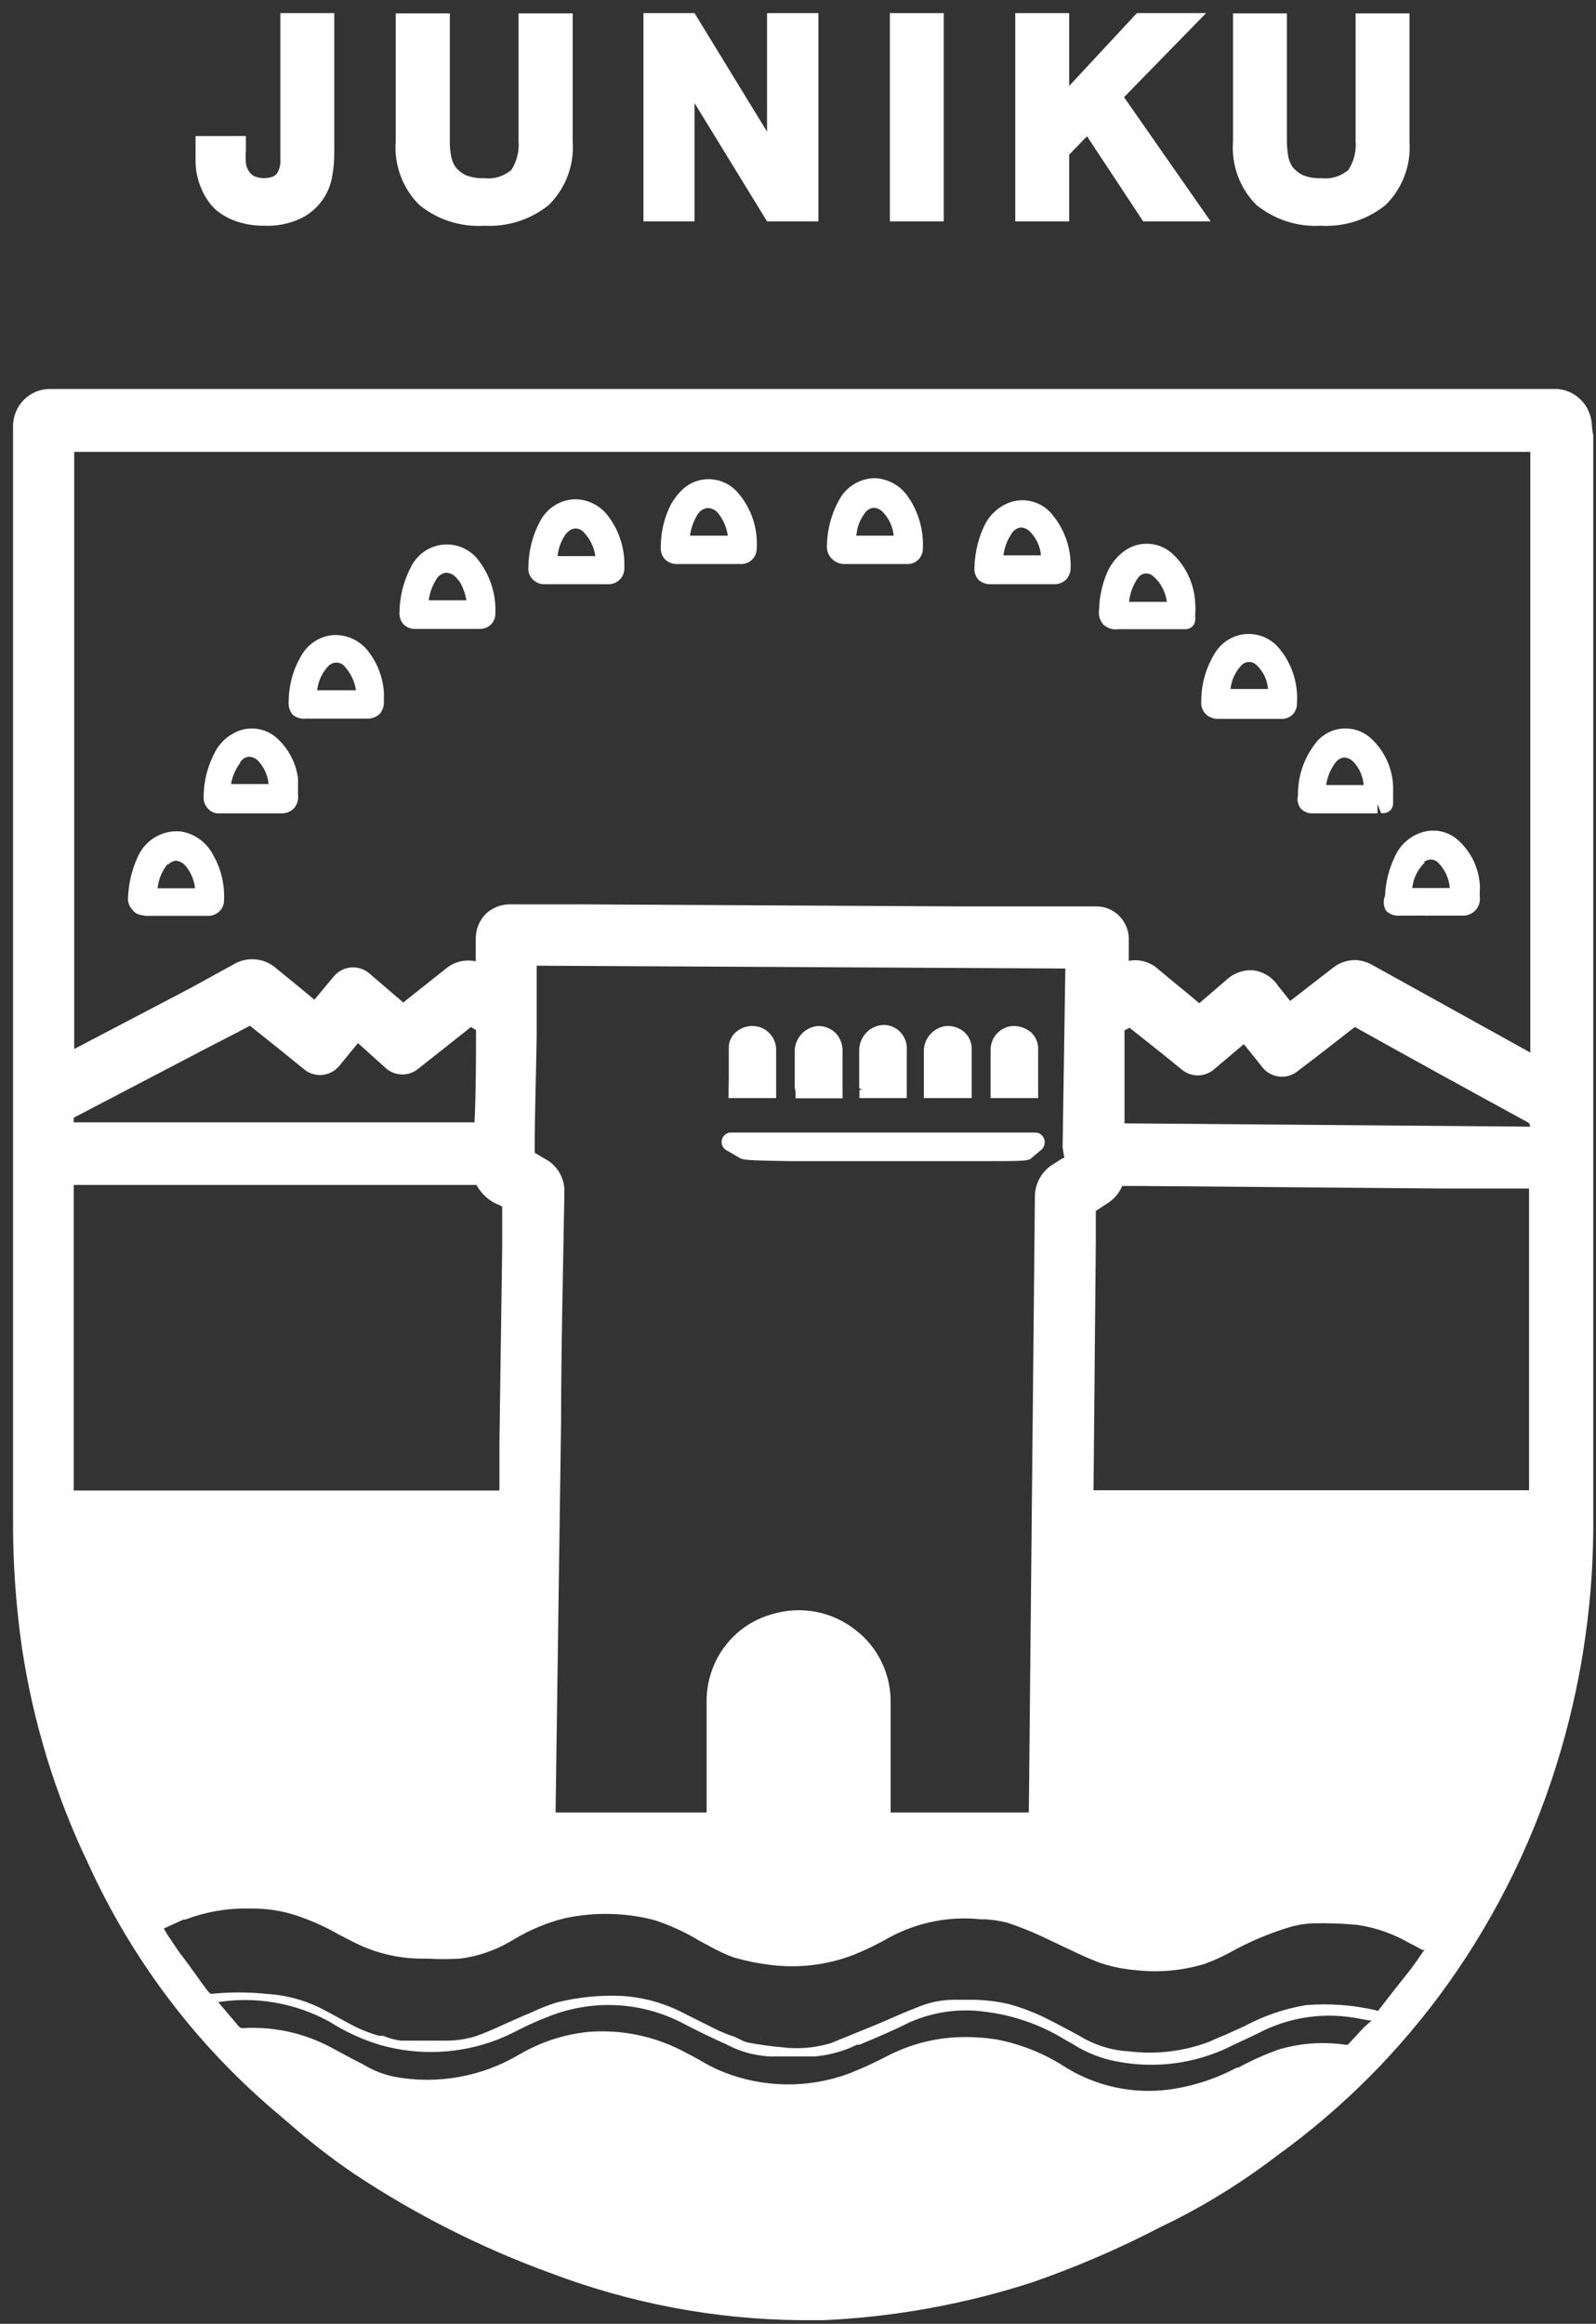 <svg width="68" height="99" viewBox="0 0 68 99" fill="none" xmlns="http://www.w3.org/2000/svg">
<rect x="0" y="0" width="68" height="99" fill="#333333" stroke="none"/>
<path d="M67.819 18.03C67.784 17.652 67.619 17.297 67.352 17.03C67.085 16.764 66.734 16.601 66.36 16.572H2.1C1.7 16.577 1.316 16.738 1.029 17.021C0.742 17.305 0.572 17.689 0.556 18.096C0.556 18.226 0.556 18.346 0.556 18.531V64.578C0.541 66.45 0.666 68.32 0.931 70.173C1.408 73.37 2.359 76.475 3.752 79.382C5.582 83.409 8.258 86.98 11.593 89.843L12.269 90.42C13.157 91.204 14.092 91.931 15.068 92.597C17.703 94.349 20.533 95.778 23.499 96.854C26.891 98.136 30.477 98.811 34.096 98.846H35.094C38.111 98.708 41.097 98.166 43.975 97.235C45.856 96.583 47.688 95.794 49.456 94.873L50.121 94.546C51.629 93.776 53.065 92.868 54.411 91.835C57.221 89.811 59.685 87.332 61.705 84.499C63.843 81.491 65.464 78.138 66.499 74.582C67.452 71.329 67.919 67.949 67.883 64.556V18.531C67.84 18.368 67.829 18.205 67.819 18.03ZM65.202 19.25V44.842L58.466 41.108C58.236 40.977 57.978 40.906 57.715 40.901C57.376 40.905 57.047 41.024 56.782 41.239L54.969 42.643L54.465 42.012C54.344 41.827 54.186 41.672 54.001 41.555C53.816 41.439 53.608 41.364 53.392 41.337C53.178 41.323 52.964 41.355 52.763 41.43C52.561 41.505 52.378 41.621 52.223 41.772L51.097 42.741L50.539 42.273L50.046 41.87L49.327 41.272C49.16 41.125 48.962 41.018 48.748 40.959C48.535 40.901 48.311 40.892 48.094 40.934C48.094 40.662 48.094 40.39 48.094 40.118C48.107 39.92 48.08 39.723 48.013 39.537C47.946 39.351 47.842 39.182 47.706 39.04C47.57 38.898 47.407 38.787 47.226 38.714C47.045 38.641 46.851 38.607 46.656 38.615H40.789L24.7 38.528H21.772C21.376 38.514 20.991 38.658 20.699 38.931C20.559 39.073 20.448 39.243 20.374 39.43C20.3 39.618 20.265 39.818 20.27 40.02C20.27 40.324 20.27 40.64 20.27 40.956C20.05 40.907 19.822 40.909 19.603 40.962C19.384 41.015 19.18 41.117 19.005 41.261L17.181 42.708L15.733 41.467C15.625 41.376 15.501 41.306 15.366 41.263C15.232 41.22 15.091 41.205 14.95 41.217C14.667 41.241 14.405 41.378 14.221 41.598L13.395 42.589L12.644 41.968L11.657 41.163C11.429 40.997 11.162 40.897 10.883 40.872C10.604 40.847 10.323 40.898 10.07 41.021L8.086 42.11L3.162 44.69V19.25H65.202ZM45.348 49.338H45.283L44.854 49.61C44.621 49.754 44.428 49.957 44.295 50.2C44.161 50.442 44.092 50.715 44.093 50.992L43.835 77.216H37.947V76.487C37.947 75.213 37.947 73.907 37.947 72.611C37.965 72.001 37.839 71.395 37.58 70.844C37.321 70.293 36.935 69.813 36.456 69.444C35.959 69.051 35.376 68.784 34.756 68.667C34.137 68.55 33.498 68.585 32.895 68.769C32.085 68.991 31.371 69.481 30.866 70.161C30.361 70.841 30.094 71.673 30.106 72.524V77.216H23.671L23.907 60.452C23.907 57.393 23.992 54.127 24.046 50.818C24.061 50.517 23.989 50.219 23.838 49.96C23.688 49.7 23.465 49.492 23.199 49.359L22.78 49.109C22.78 47.422 22.845 45.702 22.866 44.123V41.141L45.391 41.261L45.273 48.881L45.348 49.338ZM3.141 47.618L8.783 44.668L10.091 43.993L10.649 43.699L12.011 44.788L12.977 45.571C13.196 45.744 13.473 45.823 13.749 45.793C14.025 45.762 14.279 45.624 14.457 45.408L15.251 44.439L16.463 45.528C16.654 45.688 16.895 45.775 17.144 45.775C17.392 45.775 17.633 45.688 17.825 45.528L20.067 43.753L20.281 43.884C20.281 45.19 20.281 46.518 20.217 47.814H3.141V47.618ZM3.141 63.5V50.481H20.302C20.514 50.879 20.861 51.185 21.279 51.341L21.397 51.406C21.397 51.983 21.397 52.571 21.397 53.148L21.279 61.453C21.279 62.118 21.279 62.814 21.279 63.5H3.141ZM58.123 86.36L57.425 87.111H57.318C56.352 86.969 55.367 87.043 54.433 87.329C53.862 87.539 53.306 87.79 52.77 88.08H52.706C51.786 88.572 50.787 88.893 49.756 89.027C48.266 89.211 46.757 88.89 45.466 88.113C44.547 87.504 43.519 87.086 42.441 86.882C42.011 86.818 41.578 86.785 41.143 86.784C40 86.779 38.872 87.047 37.85 87.568C37.303 87.856 36.741 88.114 36.166 88.341C34.429 88.98 32.522 88.953 30.803 88.265C30.473 88.132 30.154 87.972 29.849 87.786C29.656 87.677 29.462 87.568 29.259 87.47C27.968 86.756 26.498 86.442 25.033 86.567C24.017 86.676 23.034 86.999 22.147 87.514C20.532 88.479 18.627 88.819 16.784 88.472C16.315 88.371 15.865 88.191 15.454 87.938L15.068 87.743L14.478 87.427C14.221 87.285 13.963 87.144 13.695 87.024C12.652 86.549 11.512 86.337 10.37 86.403C10.329 86.408 10.288 86.401 10.25 86.384C10.212 86.366 10.18 86.34 10.156 86.306L9.416 85.435L9.298 85.293C10.889 85.048 12.515 85.322 13.942 86.077L14.06 86.142C14.728 86.566 15.45 86.896 16.205 87.122C17.86 87.591 19.62 87.507 21.225 86.882C21.547 86.752 21.858 86.6 22.158 86.447C22.459 86.295 22.855 86.11 23.231 85.968C24.174 85.567 25.192 85.381 26.213 85.424C27.235 85.468 28.234 85.739 29.141 86.219C29.752 86.545 30.385 86.839 31.007 87.122L31.2 87.22C31.731 87.461 32.303 87.594 32.884 87.612H33.088C33.614 87.612 34.16 87.612 34.697 87.612C35.326 87.559 35.941 87.389 36.51 87.111H36.617C37.475 86.752 38.151 86.458 38.762 86.153C39.773 85.706 40.887 85.552 41.98 85.707C43.167 85.851 44.311 86.248 45.337 86.872L45.702 87.078C46.182 87.385 46.707 87.613 47.257 87.753C48.888 88.144 50.599 87.991 52.137 87.318L52.663 87.067L53.564 86.643C54.9 85.928 56.438 85.701 57.919 86.001L58.348 86.077H58.444L58.123 86.36ZM60.707 83.04C60.504 83.334 60.3 83.639 60.075 83.933L59.377 84.814L58.734 85.641C58.734 85.641 58.734 85.696 58.616 85.641C57.639 85.415 56.633 85.342 55.634 85.424C54.724 85.577 53.843 85.879 53.028 86.316L52.212 86.687C51.998 86.774 51.773 86.861 51.558 86.97C50.43 87.402 49.214 87.544 48.019 87.383H47.943C47.244 87.319 46.569 87.092 45.97 86.719L45.584 86.512C45.208 86.317 44.833 86.11 44.447 85.924C43.977 85.701 43.489 85.519 42.988 85.38C42.513 85.27 42.028 85.209 41.54 85.195C41.293 85.195 41.025 85.195 40.768 85.195C40.31 85.185 39.853 85.252 39.416 85.391C39.105 85.5 38.805 85.631 38.505 85.75L37.292 86.273L35.394 87.046C34.723 87.246 34.018 87.305 33.324 87.22C32.827 87.176 32.333 87.107 31.844 87.013C31.733 86.98 31.625 86.936 31.522 86.882L31.329 86.784L31.018 86.676C30.846 86.6 30.675 86.545 30.514 86.458L29.902 86.153L29.162 85.783C28.334 85.344 27.424 85.088 26.491 85.032C25.553 84.99 24.614 85.085 23.703 85.315C23.336 85.431 22.978 85.573 22.63 85.74L22.19 85.924L21.482 86.24C21.085 86.425 20.667 86.61 20.26 86.752C19.859 86.873 19.444 86.935 19.026 86.937C18.447 86.937 17.835 86.937 17.095 86.937C16.879 86.912 16.667 86.861 16.463 86.784L16.323 86.73H16.152C15.855 86.646 15.565 86.541 15.283 86.414C15.004 86.284 14.725 86.121 14.457 85.979C14.189 85.837 13.888 85.663 13.599 85.522C12.899 85.186 12.141 84.99 11.368 84.945C10.58 84.863 9.785 84.863 8.997 84.945C8.933 84.912 8.877 84.864 8.836 84.803C8.45 84.292 8.064 83.715 7.678 83.225C7.528 83.018 7.388 82.8 7.249 82.594L7.174 82.485C7.11 82.376 7.034 82.267 6.981 82.158L7.817 81.777H7.903C8.787 81.442 9.727 81.283 10.671 81.309C11.333 81.297 11.992 81.397 12.623 81.603C13.248 81.811 13.852 82.08 14.425 82.409L14.993 82.702C15.909 83.183 16.923 83.437 17.953 83.443H18.2C18.665 83.47 19.13 83.47 19.595 83.443C20.351 83.348 21.08 83.1 21.74 82.713L21.911 82.615C22.579 82.212 23.302 81.911 24.057 81.723C25.319 81.451 26.625 81.477 27.875 81.799C28.527 82.01 29.153 82.295 29.741 82.648L29.999 82.79L30.149 82.866C30.511 83.078 30.892 83.257 31.286 83.399C31.803 83.546 32.33 83.652 32.863 83.715C34.041 83.857 35.237 83.712 36.349 83.29C36.895 83.07 37.425 82.812 37.936 82.517C39.119 81.889 40.458 81.627 41.787 81.766H41.969C42.287 81.786 42.603 81.833 42.913 81.908C43.416 82.077 43.91 82.274 44.393 82.496L45.283 82.92C45.766 83.149 46.26 83.388 46.764 83.584C47.286 83.772 47.831 83.889 48.383 83.933C49.367 84.045 50.362 83.956 51.311 83.671C51.68 83.538 52.038 83.378 52.384 83.192C53.194 82.737 54.05 82.372 54.937 82.104C55.248 82.011 55.568 81.957 55.891 81.94C56.543 81.922 57.195 81.944 57.844 82.006C58.597 82.119 59.324 82.37 59.989 82.746L60.343 82.931L60.622 83.083L60.707 83.04ZM65.202 63.489H46.592L46.688 52.974C46.688 52.516 46.688 52.059 46.688 51.591L47.15 51.286C47.446 51.111 47.679 50.844 47.815 50.524H48.415L61.372 50.633H65.148V63.489H65.202ZM65.202 47.999L47.911 47.857V43.895L48.126 43.786L49.499 44.875L50.357 45.571C50.548 45.729 50.786 45.815 51.032 45.815C51.279 45.815 51.517 45.729 51.708 45.571L52.995 44.483L53.789 45.473C53.965 45.691 54.218 45.831 54.495 45.864C54.771 45.896 55.048 45.819 55.269 45.648L56.127 44.994L57.725 43.753C60.032 45.038 62.381 46.333 64.655 47.574L65.148 47.846L65.202 47.999Z" fill="white"/>
<path d="M9.287 34.653H11.969C12.072 34.657 12.174 34.64 12.27 34.603C12.366 34.565 12.453 34.508 12.527 34.435C12.593 34.356 12.642 34.264 12.672 34.165C12.701 34.066 12.71 33.961 12.698 33.858C12.692 33.775 12.692 33.691 12.698 33.608C12.698 33.466 12.698 33.314 12.698 33.162C12.614 32.524 12.314 31.935 11.851 31.496C11.599 31.248 11.274 31.09 10.925 31.047C10.576 31.003 10.223 31.077 9.92 31.257C9.568 31.453 9.286 31.758 9.116 32.127C8.837 32.677 8.686 33.284 8.676 33.902C8.666 33.998 8.677 34.095 8.706 34.187C8.736 34.279 8.784 34.363 8.847 34.435C8.902 34.5 8.97 34.552 9.045 34.59C9.121 34.627 9.203 34.649 9.287 34.653ZM10.231 32.476C10.273 32.408 10.329 32.351 10.396 32.31C10.463 32.268 10.539 32.243 10.617 32.236C10.77 32.247 10.912 32.317 11.014 32.432C11.259 32.698 11.41 33.039 11.443 33.401H9.845C9.898 33.075 10.031 32.768 10.231 32.508V32.476Z" fill="white"/>
<path d="M42.206 24.889H44.887C44.985 24.894 45.083 24.88 45.175 24.846C45.267 24.812 45.352 24.76 45.424 24.693C45.549 24.553 45.618 24.37 45.617 24.181C45.638 23.392 45.383 22.621 44.898 22.004C44.7 21.727 44.424 21.518 44.105 21.405C43.787 21.292 43.442 21.281 43.117 21.372C42.87 21.45 42.64 21.576 42.441 21.744C42.242 21.912 42.079 22.119 41.959 22.352C41.686 22.915 41.536 23.532 41.519 24.159C41.508 24.255 41.517 24.351 41.545 24.443C41.572 24.535 41.619 24.62 41.68 24.693C41.823 24.825 42.012 24.896 42.206 24.889ZM43.107 22.711C43.196 22.59 43.325 22.505 43.471 22.472C43.62 22.472 43.762 22.53 43.868 22.635C44.147 22.905 44.319 23.269 44.351 23.659H42.753C42.792 23.325 42.913 23.006 43.107 22.733V22.711Z" fill="white"/>
<path d="M59.056 38.8C59.133 38.878 59.226 38.937 59.328 38.972C59.43 39.008 59.539 39.02 59.646 39.007H60.719C60.765 39.017 60.812 39.017 60.858 39.007H62.306C62.413 39.013 62.519 38.994 62.617 38.953C62.715 38.911 62.803 38.848 62.875 38.768C62.945 38.689 62.997 38.596 63.026 38.494C63.056 38.392 63.063 38.285 63.046 38.18C63.046 38.115 63.046 38.06 63.046 37.995C63.057 37.876 63.057 37.755 63.046 37.636C63.013 37.264 62.907 36.903 62.734 36.574C62.56 36.245 62.324 35.954 62.038 35.72C61.851 35.575 61.635 35.473 61.405 35.422C61.175 35.371 60.937 35.373 60.708 35.426C60.425 35.493 60.161 35.626 59.937 35.815C59.714 36.004 59.537 36.244 59.421 36.514C59.175 37.028 59.037 37.588 59.013 38.158C58.97 38.261 58.951 38.373 58.959 38.485C58.966 38.596 58.999 38.705 59.056 38.8ZM60.654 36.743C60.736 36.663 60.846 36.618 60.96 36.618C61.074 36.618 61.184 36.663 61.266 36.743C61.559 37.031 61.738 37.419 61.77 37.832H60.172C60.216 37.415 60.406 37.029 60.708 36.743H60.654Z" fill="white"/>
<path d="M13.041 30.614H15.658C15.755 30.617 15.851 30.6 15.941 30.565C16.032 30.529 16.114 30.476 16.184 30.408C16.247 30.331 16.295 30.243 16.325 30.148C16.354 30.052 16.364 29.952 16.355 29.852V29.744C16.36 29.653 16.36 29.562 16.355 29.471C16.306 28.83 16.067 28.22 15.669 27.719C15.493 27.501 15.27 27.328 15.017 27.212C14.763 27.097 14.487 27.043 14.21 27.055C13.935 27.075 13.669 27.162 13.434 27.307C13.199 27.453 13.002 27.654 12.859 27.893C12.498 28.489 12.305 29.174 12.301 29.874C12.288 29.977 12.297 30.082 12.326 30.181C12.356 30.281 12.406 30.373 12.473 30.451C12.552 30.515 12.643 30.563 12.741 30.591C12.838 30.619 12.94 30.627 13.041 30.614ZM13.942 28.437C13.982 28.378 14.034 28.329 14.096 28.293C14.157 28.257 14.226 28.236 14.296 28.23C14.374 28.223 14.452 28.236 14.524 28.268C14.595 28.301 14.657 28.351 14.704 28.416C14.951 28.692 15.112 29.037 15.165 29.406H13.513C13.554 29.043 13.704 28.701 13.942 28.426V28.437Z" fill="white"/>
<path d="M23.221 24.889H25.902C25.995 24.892 26.087 24.877 26.174 24.843C26.261 24.809 26.34 24.758 26.406 24.692C26.47 24.629 26.52 24.553 26.554 24.468C26.587 24.384 26.602 24.294 26.599 24.203C26.638 23.393 26.387 22.596 25.891 21.96C25.716 21.732 25.489 21.55 25.229 21.431C24.97 21.311 24.685 21.258 24.4 21.274C24.12 21.298 23.849 21.391 23.612 21.545C23.375 21.698 23.178 21.908 23.038 22.156C22.701 22.765 22.52 23.45 22.513 24.148C22.502 24.24 22.511 24.334 22.539 24.422C22.567 24.51 22.613 24.591 22.674 24.66C22.743 24.736 22.827 24.797 22.922 24.836C23.017 24.875 23.118 24.893 23.221 24.889ZM24.154 22.711C24.238 22.602 24.361 22.532 24.497 22.515C24.575 22.513 24.653 22.529 24.724 22.563C24.795 22.598 24.857 22.648 24.904 22.711C25.152 22.983 25.313 23.325 25.366 23.691H23.757C23.791 23.325 23.929 22.978 24.154 22.69V22.711Z" fill="white"/>
<path d="M55.42 34.446C55.489 34.516 55.571 34.57 55.661 34.606C55.752 34.642 55.849 34.658 55.946 34.653H58.691V34.25L58.842 34.642H58.97C59.075 34.637 59.173 34.591 59.245 34.514C59.317 34.437 59.356 34.334 59.356 34.228V33.924C59.356 33.771 59.356 33.63 59.356 33.488C59.322 32.731 58.999 32.017 58.455 31.496C58.152 31.199 57.746 31.033 57.324 31.033C56.902 31.033 56.496 31.199 56.192 31.496C55.606 32.15 55.287 33.007 55.302 33.891C55.279 33.987 55.278 34.086 55.298 34.182C55.319 34.279 55.36 34.369 55.42 34.446ZM56.9 32.487C56.944 32.428 56.998 32.378 57.061 32.341C57.123 32.303 57.193 32.279 57.265 32.269C57.411 32.275 57.549 32.337 57.651 32.443C57.913 32.712 58.073 33.067 58.102 33.445H56.503C56.553 33.096 56.689 32.766 56.9 32.487Z" fill="white"/>
<path d="M47.644 26.804H50.529C50.635 26.802 50.736 26.757 50.81 26.68C50.885 26.602 50.926 26.499 50.926 26.391V26.108C50.937 25.992 50.937 25.875 50.926 25.759C50.907 24.972 50.588 24.223 50.036 23.669C49.76 23.381 49.391 23.204 48.997 23.17C48.603 23.136 48.21 23.247 47.891 23.484C47.584 23.712 47.34 24.015 47.183 24.366C46.963 24.867 46.843 25.407 46.829 25.955C46.81 26.066 46.815 26.18 46.842 26.288C46.87 26.397 46.92 26.499 46.989 26.587C47.074 26.673 47.177 26.737 47.291 26.775C47.405 26.813 47.526 26.823 47.644 26.804ZM48.266 25.019C48.329 24.858 48.416 24.708 48.523 24.573C48.563 24.528 48.612 24.493 48.667 24.468C48.721 24.444 48.78 24.431 48.84 24.431C48.899 24.431 48.958 24.444 49.013 24.468C49.067 24.493 49.116 24.528 49.156 24.573C49.298 24.689 49.415 24.834 49.499 24.997C49.614 25.194 49.687 25.413 49.714 25.64H48.105C48.126 25.425 48.18 25.216 48.266 25.019Z" fill="white"/>
<path d="M17.74 26.794H20.422C20.514 26.797 20.607 26.782 20.693 26.748C20.78 26.714 20.859 26.663 20.926 26.598C20.987 26.533 21.035 26.456 21.066 26.372C21.098 26.288 21.112 26.198 21.108 26.108C21.134 25.325 20.896 24.557 20.432 23.931C20.265 23.689 20.04 23.495 19.778 23.367C19.516 23.239 19.227 23.181 18.936 23.198C18.646 23.216 18.365 23.308 18.12 23.467C17.875 23.626 17.674 23.845 17.536 24.105C17.21 24.702 17.034 25.371 17.021 26.053C17.011 26.151 17.021 26.25 17.051 26.344C17.08 26.438 17.129 26.524 17.193 26.598C17.265 26.668 17.352 26.721 17.446 26.755C17.54 26.789 17.64 26.802 17.74 26.794ZM18.577 24.703C18.618 24.623 18.678 24.554 18.75 24.501C18.823 24.448 18.907 24.413 18.995 24.399C19.083 24.401 19.17 24.423 19.25 24.462C19.329 24.502 19.4 24.558 19.456 24.627C19.514 24.692 19.568 24.762 19.617 24.834C19.741 25.065 19.828 25.315 19.874 25.574H18.265C18.306 25.265 18.413 24.968 18.577 24.703Z" fill="white"/>
<path d="M6.187 39.018H8.837C8.931 39.023 9.026 39.008 9.114 38.974C9.203 38.94 9.283 38.889 9.352 38.822C9.419 38.755 9.472 38.673 9.505 38.583C9.538 38.492 9.552 38.396 9.545 38.3C9.57 37.644 9.41 36.994 9.083 36.427C8.949 36.166 8.757 35.94 8.523 35.766C8.289 35.593 8.018 35.476 7.732 35.426C7.347 35.381 6.958 35.463 6.622 35.658C6.287 35.855 6.021 36.154 5.866 36.514C5.621 37.044 5.483 37.617 5.458 38.202C5.445 38.3 5.454 38.399 5.483 38.493C5.513 38.588 5.563 38.674 5.63 38.746C5.833 39.029 6.102 38.975 6.187 39.018ZM7.153 36.841C7.247 36.743 7.372 36.681 7.507 36.667C7.594 36.68 7.679 36.71 7.754 36.757C7.83 36.804 7.895 36.866 7.947 36.939C8.148 37.2 8.275 37.513 8.311 37.843H6.713C6.754 37.458 6.907 37.094 7.153 36.797V36.841Z" fill="white"/>
<path d="M35.952 24.029H38.644C38.733 24.033 38.822 24.019 38.906 23.987C38.989 23.955 39.065 23.905 39.128 23.842C39.192 23.778 39.242 23.702 39.275 23.618C39.308 23.534 39.323 23.444 39.32 23.354C39.353 22.578 39.135 21.813 38.698 21.177C38.537 20.935 38.322 20.736 38.07 20.596C37.818 20.455 37.537 20.378 37.25 20.371C36.966 20.378 36.687 20.455 36.439 20.596C36.191 20.736 35.979 20.935 35.823 21.177C35.448 21.8 35.245 22.514 35.233 23.245C35.226 23.339 35.238 23.434 35.267 23.524C35.297 23.613 35.343 23.696 35.405 23.767C35.474 23.846 35.558 23.91 35.652 23.955C35.746 24 35.848 24.025 35.952 24.029ZM36.499 22.733C36.531 22.424 36.646 22.131 36.832 21.884C36.872 21.817 36.927 21.759 36.992 21.716C37.056 21.673 37.13 21.645 37.207 21.634C37.284 21.634 37.36 21.65 37.43 21.682C37.501 21.714 37.563 21.761 37.615 21.819C37.878 22.088 38.041 22.442 38.076 22.82H36.478C36.478 22.82 36.488 22.755 36.499 22.733Z" fill="white"/>
<path d="M51.354 30.407C51.426 30.479 51.512 30.535 51.606 30.572C51.7 30.61 51.8 30.628 51.901 30.625H54.572C54.664 30.632 54.757 30.619 54.843 30.587C54.93 30.556 55.01 30.505 55.076 30.44C55.135 30.378 55.182 30.305 55.213 30.225C55.245 30.144 55.26 30.058 55.258 29.972C55.316 29.152 55.068 28.339 54.561 27.697C54.392 27.468 54.17 27.286 53.914 27.166C53.658 27.047 53.377 26.994 53.096 27.012C52.815 27.03 52.543 27.119 52.304 27.271C52.066 27.423 51.868 27.633 51.729 27.882C51.37 28.482 51.18 29.172 51.182 29.874C51.173 29.97 51.183 30.067 51.213 30.159C51.242 30.251 51.291 30.335 51.354 30.407ZM52.888 28.35C52.93 28.303 52.981 28.266 53.039 28.24C53.096 28.215 53.158 28.201 53.22 28.201C53.283 28.201 53.345 28.215 53.402 28.24C53.459 28.266 53.511 28.303 53.553 28.35C53.828 28.613 53.996 28.97 54.025 29.352H52.427C52.468 28.975 52.63 28.623 52.888 28.35Z" fill="white"/>
<path d="M28.873 24.029H31.533C31.624 24.036 31.715 24.024 31.8 23.994C31.886 23.965 31.965 23.917 32.031 23.854C32.098 23.792 32.151 23.716 32.187 23.632C32.223 23.547 32.242 23.456 32.241 23.364C32.295 22.507 32.014 21.662 31.458 21.013C31.178 20.674 30.778 20.461 30.344 20.42C29.91 20.379 29.478 20.514 29.142 20.796C28.92 20.996 28.732 21.231 28.584 21.492C28.302 22.047 28.155 22.663 28.155 23.288C28.145 23.382 28.154 23.477 28.182 23.567C28.209 23.656 28.255 23.739 28.316 23.811C28.388 23.886 28.475 23.944 28.571 23.981C28.667 24.019 28.77 24.035 28.873 24.029ZM29.689 21.971C29.731 21.885 29.793 21.811 29.87 21.754C29.946 21.698 30.035 21.66 30.128 21.645C30.222 21.641 30.315 21.661 30.399 21.703C30.483 21.744 30.556 21.807 30.611 21.884C30.825 22.153 30.962 22.477 31.008 22.82H29.399C29.439 22.521 29.538 22.232 29.689 21.971Z" fill="white"/>
<path d="M44.232 46.78V46.486C44.232 46.301 44.232 46.105 44.232 45.931C44.232 45.495 44.232 45.049 44.232 44.603C44.211 44.365 44.104 44.145 43.932 43.982C43.709 43.795 43.427 43.698 43.138 43.71C42.891 43.728 42.66 43.839 42.487 44.019C42.315 44.2 42.215 44.439 42.205 44.69C42.205 44.853 42.205 45.016 42.205 45.169V46.78H44.232Z" fill="white"/>
<path d="M33.892 46.475V46.791H35.898V44.788C35.902 44.643 35.877 44.5 35.825 44.365C35.774 44.231 35.697 44.108 35.598 44.004C35.4 43.816 35.139 43.711 34.868 43.71C34.595 43.727 34.339 43.849 34.151 44.051C33.964 44.253 33.859 44.521 33.86 44.798C33.86 45.256 33.86 45.713 33.86 46.159V46.322C33.866 46.374 33.877 46.425 33.892 46.475Z" fill="white"/>
<path d="M41.401 46.78V46.486C41.401 46.301 41.401 46.105 41.401 45.931C41.401 45.495 41.401 45.049 41.401 44.603C41.379 44.365 41.272 44.145 41.1 43.982C40.889 43.792 40.611 43.694 40.328 43.71C40.08 43.734 39.848 43.845 39.672 44.024C39.496 44.203 39.387 44.438 39.363 44.69V46.78H41.401Z" fill="white"/>
<path d="M31.04 46.78H33.068V45.92C33.068 45.484 33.068 45.082 33.068 44.657C33.05 44.408 32.943 44.175 32.767 44C32.591 43.826 32.358 43.723 32.113 43.71C31.83 43.694 31.552 43.792 31.341 43.982C31.253 44.06 31.182 44.155 31.132 44.262C31.082 44.369 31.055 44.485 31.051 44.603C31.051 45.027 31.051 45.452 31.051 45.92L31.04 46.78Z" fill="white"/>
<path d="M36.746 46.431H36.618V46.78H38.634V45.942C38.634 45.539 38.634 45.158 38.634 44.755C38.646 44.614 38.629 44.471 38.583 44.337C38.537 44.203 38.463 44.08 38.367 43.977C38.27 43.874 38.153 43.794 38.024 43.74C37.894 43.686 37.755 43.661 37.615 43.666C37.342 43.683 37.086 43.805 36.898 44.008C36.711 44.21 36.606 44.477 36.607 44.755V46.236C36.607 46.236 36.607 46.323 36.607 46.366L36.746 46.431Z" fill="white"/>
<path d="M44.114 48.249H31.168C31.076 48.243 30.986 48.269 30.911 48.323C30.837 48.377 30.783 48.456 30.759 48.546C30.735 48.635 30.742 48.731 30.78 48.816C30.817 48.901 30.882 48.97 30.964 49.011L31.49 49.316C31.651 49.414 31.693 49.436 33.699 49.468H41.776C43.814 49.468 43.835 49.468 44.018 49.273L44.361 48.989C44.426 48.936 44.473 48.863 44.496 48.782C44.519 48.7 44.517 48.613 44.489 48.532C44.465 48.451 44.415 48.38 44.347 48.329C44.28 48.278 44.198 48.25 44.114 48.249Z" fill="white"/>
<path d="M9.222 8.963C9.505 9.191 9.83 9.361 10.177 9.464C10.525 9.569 10.886 9.62 11.249 9.616C11.793 9.643 12.334 9.535 12.826 9.3C13.196 9.12 13.514 8.847 13.749 8.506C13.961 8.205 14.101 7.859 14.156 7.493C14.214 7.181 14.242 6.864 14.242 6.546V0.559H11.947V6.459C11.947 6.612 11.947 6.753 11.947 6.905C11.943 7.033 11.913 7.159 11.861 7.276C11.825 7.373 11.757 7.454 11.668 7.504C11.536 7.561 11.393 7.59 11.249 7.59C11.106 7.59 10.963 7.561 10.831 7.504C10.74 7.456 10.662 7.385 10.606 7.297C10.536 7.194 10.492 7.074 10.477 6.949C10.46 6.775 10.46 6.6 10.477 6.426V5.795H8.332V6.775C8.321 7.217 8.409 7.656 8.589 8.059C8.732 8.404 8.948 8.713 9.222 8.963Z" fill="white"/>
<path d="M20.635 9.616C21.626 9.673 22.603 9.359 23.381 8.734C23.737 8.384 24.013 7.959 24.189 7.489C24.365 7.018 24.437 6.515 24.4 6.013V0.57H22.094V6.013C22.129 6.447 22.02 6.88 21.783 7.243C21.623 7.378 21.438 7.478 21.239 7.538C21.04 7.598 20.831 7.616 20.625 7.591C20.357 7.604 20.091 7.559 19.841 7.461C19.676 7.381 19.53 7.266 19.412 7.123C19.314 6.98 19.248 6.816 19.219 6.644C19.18 6.436 19.162 6.225 19.166 6.013V0.57H16.86V6.013C16.822 6.514 16.892 7.017 17.067 7.487C17.241 7.957 17.514 8.383 17.868 8.734C18.65 9.367 19.637 9.682 20.635 9.616Z" fill="white"/>
<path d="M29.592 4.391L32.681 9.431H34.869V0.559H32.681V5.61L29.592 0.559H27.415V9.431H29.592V4.391Z" fill="white"/>
<path d="M40.21 0.559H37.914V9.431H40.21V0.559Z" fill="white"/>
<path d="M45.553 6.59L46.314 5.806L48.706 9.431H51.581L47.891 4.14L51.387 0.559H48.438L45.553 3.662V0.559H43.257V9.431H45.553V6.59Z" fill="white"/>
<path d="M56.289 9.616C57.279 9.673 58.257 9.359 59.035 8.734C59.391 8.384 59.667 7.959 59.843 7.489C60.019 7.018 60.091 6.515 60.054 6.013V0.57H57.758V6.013C57.794 6.447 57.684 6.88 57.447 7.243C57.287 7.378 57.102 7.478 56.903 7.538C56.704 7.598 56.495 7.616 56.289 7.591C56.022 7.604 55.755 7.559 55.506 7.461C55.342 7.378 55.196 7.263 55.077 7.123C54.978 6.98 54.912 6.816 54.884 6.644C54.849 6.436 54.831 6.224 54.83 6.013V0.57H52.535V6.013C52.495 6.513 52.563 7.016 52.736 7.486C52.908 7.956 53.18 8.382 53.532 8.734C54.313 9.363 55.294 9.677 56.289 9.616Z" fill="white"/>
</svg>
